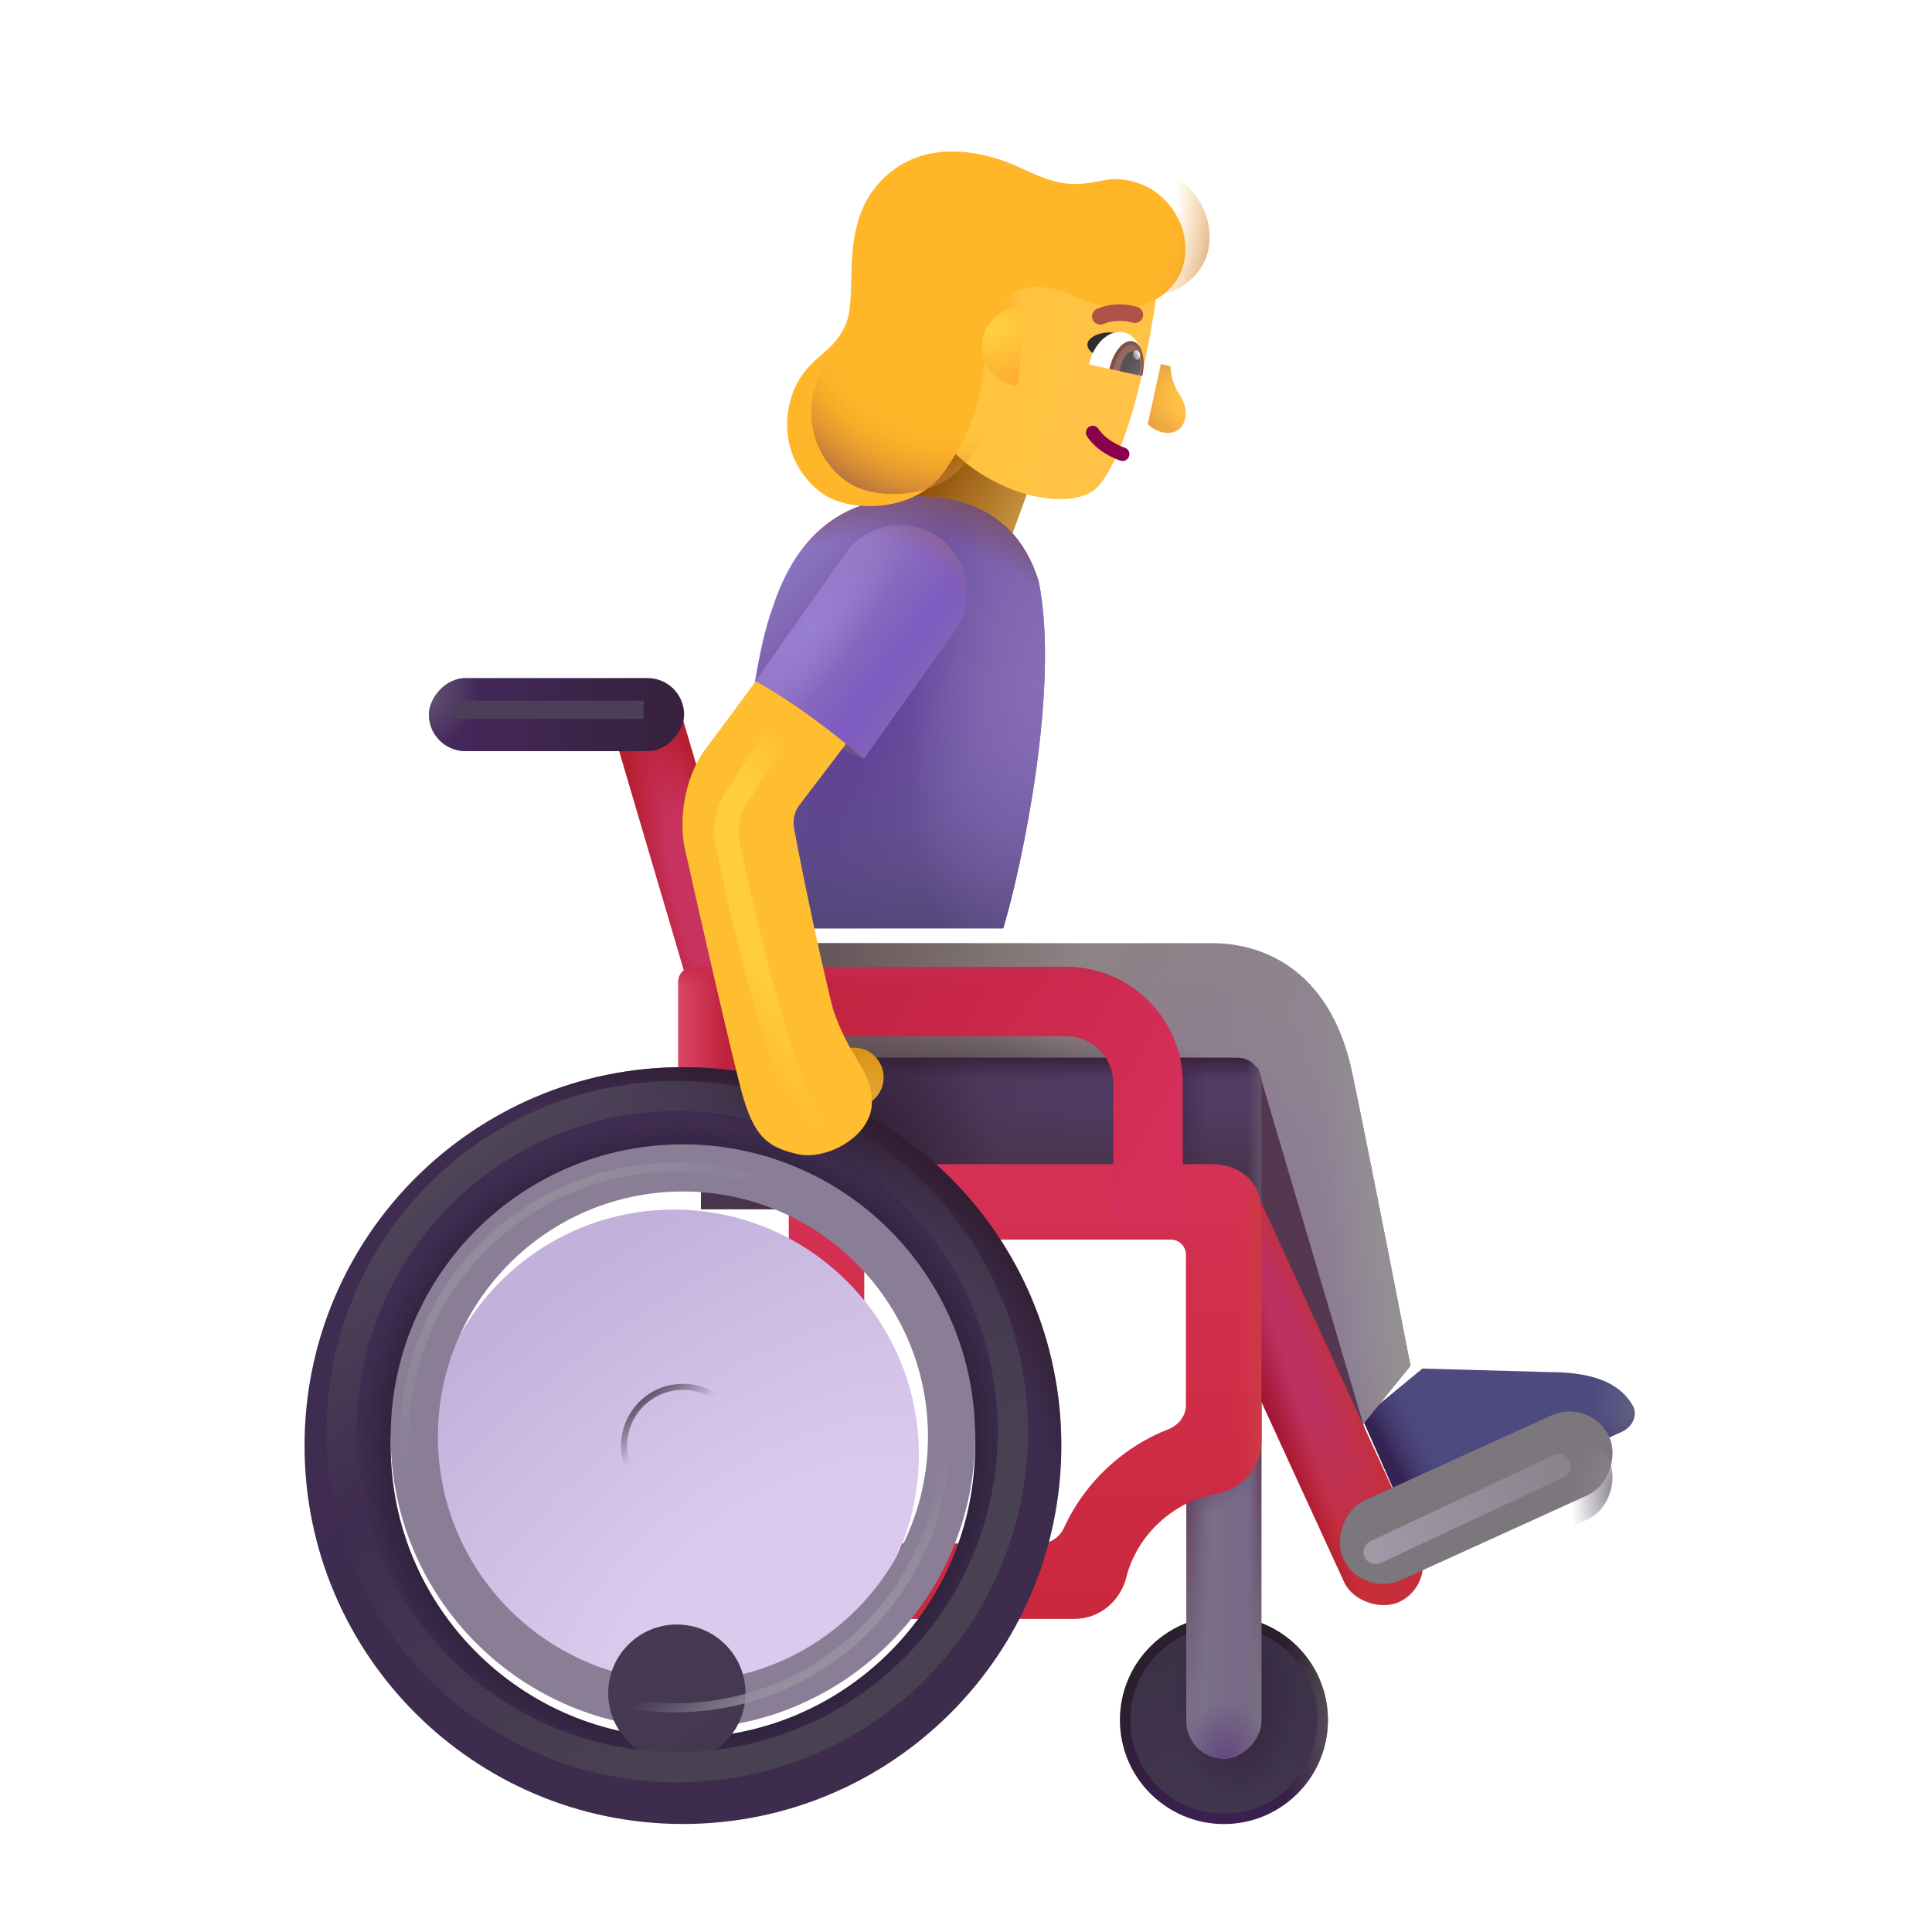 <svg viewBox="0 0 32 32" fill="none" xmlns="http://www.w3.org/2000/svg">
<g filter="url(#filter0_i_2_7131)">
<path d="M25.452 22.426L23.359 22.368L22.363 23.192L23.159 24.993L26.657 23.416C26.831 23.338 26.935 23.142 26.839 22.977C26.597 22.557 26.091 22.426 25.452 22.426Z" fill="#4D4A7F"/>
<path d="M25.452 22.426L23.359 22.368L22.363 23.192L23.159 24.993L26.657 23.416C26.831 23.338 26.935 23.142 26.839 22.977C26.597 22.557 26.091 22.426 25.452 22.426Z" fill="url(#paint0_linear_2_7131)"/>
<path d="M25.452 22.426L23.359 22.368L22.363 23.192L23.159 24.993L26.657 23.416C26.831 23.338 26.935 23.142 26.839 22.977C26.597 22.557 26.091 22.426 25.452 22.426Z" fill="url(#paint1_linear_2_7131)"/>
<path d="M25.452 22.426L23.359 22.368L22.363 23.192L23.159 24.993L26.657 23.416C26.831 23.338 26.935 23.142 26.839 22.977C26.597 22.557 26.091 22.426 25.452 22.426Z" fill="url(#paint2_radial_2_7131)"/>
</g>
<g filter="url(#filter1_i_2_7131)">
<path d="M20.089 15.372H13.034V18.528H19.878L22.284 23.7L23.362 22.372C23.206 21.575 22.769 19.317 22.401 17.536C22.026 15.715 20.808 15.372 20.089 15.372Z" fill="url(#paint3_linear_2_7131)"/>
<path d="M20.089 15.372H13.034V18.528H19.878L22.284 23.7L23.362 22.372C23.206 21.575 22.769 19.317 22.401 17.536C22.026 15.715 20.808 15.372 20.089 15.372Z" fill="url(#paint4_radial_2_7131)"/>
<path d="M20.089 15.372H13.034V18.528H19.878L22.284 23.7L23.362 22.372C23.206 21.575 22.769 19.317 22.401 17.536C22.026 15.715 20.808 15.372 20.089 15.372Z" fill="url(#paint5_radial_2_7131)"/>
<path d="M20.089 15.372H13.034V18.528H19.878L22.284 23.7L23.362 22.372C23.206 21.575 22.769 19.317 22.401 17.536C22.026 15.715 20.808 15.372 20.089 15.372Z" fill="url(#paint6_radial_2_7131)"/>
<path d="M20.089 15.372H13.034V18.528H19.878L22.284 23.7L23.362 22.372C23.206 21.575 22.769 19.317 22.401 17.536C22.026 15.715 20.808 15.372 20.089 15.372Z" fill="url(#paint7_linear_2_7131)"/>
</g>
<g filter="url(#filter2_f_2_7131)">
<path d="M22.753 24.176L20.831 17.676L19.799 19.426L22.753 24.176Z" fill="#553750"/>
</g>
<circle cx="1.723" cy="1.723" r="1.723" transform="matrix(-1 0 0 1 21.995 26.766)" fill="url(#paint8_linear_2_7131)"/>
<circle cx="1.723" cy="1.723" r="1.723" transform="matrix(-1 0 0 1 21.995 26.766)" fill="url(#paint9_radial_2_7131)"/>
<g filter="url(#filter3_f_2_7131)">
<circle cx="1.551" cy="1.551" r="1.551" transform="matrix(-1 0 0 1 21.823 26.938)" fill="url(#paint10_radial_2_7131)"/>
<circle cx="1.551" cy="1.551" r="1.551" transform="matrix(-1 0 0 1 21.823 26.938)" fill="url(#paint11_radial_2_7131)"/>
</g>
<rect width="1.242" height="6.695" rx="0.621" transform="matrix(-1 0 0 1 20.893 22.434)" fill="#776A86"/>
<rect width="1.242" height="6.695" rx="0.621" transform="matrix(-1 0 0 1 20.893 22.434)" fill="url(#paint12_linear_2_7131)"/>
<rect width="1.242" height="6.695" rx="0.621" transform="matrix(-1 0 0 1 20.893 22.434)" fill="url(#paint13_radial_2_7131)"/>
<rect width="1.242" height="6.695" rx="0.621" transform="matrix(-1 0 0 1 20.893 22.434)" fill="url(#paint14_radial_2_7131)"/>
<rect width="1.242" height="6.695" rx="0.621" transform="matrix(-1 0 0 1 20.893 22.434)" fill="url(#paint15_radial_2_7131)"/>
<rect width="1.242" height="6.695" rx="0.621" transform="matrix(-1 0 0 1 20.893 22.434)" fill="url(#paint16_radial_2_7131)"/>
<rect width="1.242" height="6.695" rx="0.621" transform="matrix(-1 0 0 1 20.893 22.434)" fill="url(#paint17_radial_2_7131)"/>
<rect width="7.832" height="1.372" rx="0.686" transform="matrix(-0.417 -0.909 -0.909 0.417 23.794 26.25)" fill="url(#paint18_radial_2_7131)"/>
<rect width="7.832" height="1.372" rx="0.686" transform="matrix(-0.417 -0.909 -0.909 0.417 23.794 26.25)" fill="url(#paint19_linear_2_7131)"/>
<path d="M20.893 17.92C20.893 17.699 20.714 17.52 20.493 17.52H11.612V20.028H20.893V17.92Z" fill="url(#paint20_linear_2_7131)"/>
<path d="M20.893 17.92C20.893 17.699 20.714 17.52 20.493 17.52H11.612V20.028H20.893V17.92Z" fill="url(#paint21_linear_2_7131)"/>
<path d="M20.893 17.92C20.893 17.699 20.714 17.52 20.493 17.52H11.612V20.028H20.893V17.92Z" fill="url(#paint22_linear_2_7131)"/>
<path d="M20.893 17.92C20.893 17.699 20.714 17.52 20.493 17.52H11.612V20.028H20.893V17.92Z" fill="url(#paint23_linear_2_7131)"/>
<path d="M20.893 17.92C20.893 17.699 20.714 17.52 20.493 17.52H11.612V20.028H20.893V17.92Z" fill="url(#paint24_radial_2_7131)"/>
<path d="M20.893 17.92C20.893 17.699 20.714 17.52 20.493 17.52H11.612V20.028H20.893V17.92Z" fill="url(#paint25_radial_2_7131)"/>
<g filter="url(#filter4_i_2_7131)">
<path fill-rule="evenodd" clip-rule="evenodd" d="M20.893 19.879C20.893 19.396 20.556 19.082 20.073 19.082H13.065V26.614H17.791C18.236 26.614 18.565 26.293 18.655 25.928C18.737 25.597 18.924 25.269 19.217 25.003C19.497 24.75 19.823 24.598 20.145 24.542C20.535 24.474 20.893 24.137 20.893 23.665V19.879ZM19.393 20.332C19.531 20.332 19.643 20.444 19.643 20.582V23.071C19.643 23.251 19.522 23.406 19.355 23.471C19.006 23.607 18.673 23.809 18.378 24.077C18.05 24.374 17.798 24.724 17.626 25.1C17.555 25.255 17.406 25.364 17.236 25.364H14.315V20.332H19.393Z" fill="url(#paint26_linear_2_7131)"/>
<path fill-rule="evenodd" clip-rule="evenodd" d="M20.893 19.879C20.893 19.396 20.556 19.082 20.073 19.082H13.065V26.614H17.791C18.236 26.614 18.565 26.293 18.655 25.928C18.737 25.597 18.924 25.269 19.217 25.003C19.497 24.75 19.823 24.598 20.145 24.542C20.535 24.474 20.893 24.137 20.893 23.665V19.879ZM19.393 20.332C19.531 20.332 19.643 20.444 19.643 20.582V23.071C19.643 23.251 19.522 23.406 19.355 23.471C19.006 23.607 18.673 23.809 18.378 24.077C18.05 24.374 17.798 24.724 17.626 25.1C17.555 25.255 17.406 25.364 17.236 25.364H14.315V20.332H19.393Z" fill="url(#paint27_linear_2_7131)"/>
</g>
<path d="M17.231 7.572L15.48 6.676L14.727 8.934L16.498 9.581L17.231 7.572Z" fill="url(#paint28_linear_2_7131)"/>
<rect width="1.162" height="5.449" transform="matrix(-0.959 0.283 0.283 0.959 11.264 11.756)" fill="url(#paint29_radial_2_7131)"/>
<g filter="url(#filter5_i_2_7131)">
<rect width="4.847" height="1.452" rx="0.726" transform="matrix(-0.91 0.414 0.414 0.91 26.356 23.543)" fill="#7C767D"/>
</g>
<rect width="4.847" height="1.452" rx="0.726" transform="matrix(-0.91 0.414 0.414 0.91 26.356 23.543)" fill="url(#paint30_radial_2_7131)"/>
<g filter="url(#filter6_i_2_7131)">
<path fill-rule="evenodd" clip-rule="evenodd" d="M17.514 17.165C17.942 17.165 18.29 17.512 18.29 17.94V20.329H19.29C19.373 20.329 19.44 20.262 19.44 20.179V17.94C19.44 16.877 18.578 16.015 17.514 16.015H11.334C11.196 16.015 11.084 16.127 11.084 16.265V19.014H12.234V17.165H17.514Z" fill="url(#paint31_linear_2_7131)"/>
<path fill-rule="evenodd" clip-rule="evenodd" d="M17.514 17.165C17.942 17.165 18.29 17.512 18.29 17.94V20.329H19.29C19.373 20.329 19.44 20.262 19.44 20.179V17.94C19.44 16.877 18.578 16.015 17.514 16.015H11.334C11.196 16.015 11.084 16.127 11.084 16.265V19.014H12.234V17.165H17.514Z" fill="url(#paint32_linear_2_7131)"/>
<path fill-rule="evenodd" clip-rule="evenodd" d="M17.514 17.165C17.942 17.165 18.29 17.512 18.29 17.94V20.329H19.29C19.373 20.329 19.44 20.262 19.44 20.179V17.94C19.44 16.877 18.578 16.015 17.514 16.015H11.334C11.196 16.015 11.084 16.127 11.084 16.265V19.014H12.234V17.165H17.514Z" fill="url(#paint33_linear_2_7131)"/>
</g>
<path fill-rule="evenodd" clip-rule="evenodd" d="M11.311 30.211C7.85 30.211 5.044 27.405 5.044 23.944C5.044 20.482 7.85 17.676 11.311 17.676C14.773 17.676 17.579 20.482 17.579 23.944C17.579 27.405 14.773 30.211 11.311 30.211ZM11.311 28.784C8.638 28.784 6.471 26.617 6.471 23.944C6.471 21.271 8.638 19.104 11.311 19.104C13.984 19.104 16.151 21.271 16.151 23.944C16.151 26.617 13.984 28.784 11.311 28.784Z" fill="url(#paint34_linear_2_7131)"/>
<path fill-rule="evenodd" clip-rule="evenodd" d="M11.311 30.211C7.85 30.211 5.044 27.405 5.044 23.944C5.044 20.482 7.85 17.676 11.311 17.676C14.773 17.676 17.579 20.482 17.579 23.944C17.579 27.405 14.773 30.211 11.311 30.211ZM11.311 28.784C8.638 28.784 6.471 26.617 6.471 23.944C6.471 21.271 8.638 19.104 11.311 19.104C13.984 19.104 16.151 21.271 16.151 23.944C16.151 26.617 13.984 28.784 11.311 28.784Z" fill="url(#paint35_radial_2_7131)"/>
<path fill-rule="evenodd" clip-rule="evenodd" d="M11.311 30.211C7.85 30.211 5.044 27.405 5.044 23.944C5.044 20.482 7.85 17.676 11.311 17.676C14.773 17.676 17.579 20.482 17.579 23.944C17.579 27.405 14.773 30.211 11.311 30.211ZM11.311 28.784C8.638 28.784 6.471 26.617 6.471 23.944C6.471 21.271 8.638 19.104 11.311 19.104C13.984 19.104 16.151 21.271 16.151 23.944C16.151 26.617 13.984 28.784 11.311 28.784Z" fill="url(#paint36_radial_2_7131)"/>
<rect width="4.227" height="1.211" rx="0.605" transform="matrix(-1 0 0 1 11.331 11.231)" fill="url(#paint37_linear_2_7131)"/>
<rect width="4.227" height="1.211" rx="0.605" transform="matrix(-1 0 0 1 11.331 11.231)" fill="url(#paint38_radial_2_7131)"/>
<g filter="url(#filter7_i_2_7131)">
<circle cx="4.059" cy="4.059" r="4.059" transform="matrix(-1 0 0 1 15.37 19.885)" fill="url(#paint39_radial_2_7131)"/>
</g>
<g filter="url(#filter8_i_2_7131)">
<path fill-rule="evenodd" clip-rule="evenodd" d="M11.311 28.784C8.638 28.784 6.471 26.617 6.471 23.944C6.471 21.271 8.638 19.104 11.311 19.104C13.984 19.104 16.151 21.271 16.151 23.944C16.151 26.617 13.984 28.784 11.311 28.784ZM11.311 28.002C9.07 28.002 7.253 26.185 7.253 23.944C7.253 21.702 9.07 19.885 11.311 19.885C13.553 19.885 15.37 21.702 15.37 23.944C15.37 26.185 13.553 28.002 11.311 28.002Z" fill="#8A7E97"/>
</g>
<path d="M16.617 15.376C16.929 14.338 17.554 11.382 17.206 9.637C16.769 8.192 15.464 8.176 14.831 8.247C14.058 8.333 13.23 8.723 12.792 10.083C12.339 11.333 12.211 14.163 12.159 15.528H13.034V15.376H16.617Z" fill="#755BA9"/>
<path d="M16.617 15.376C16.929 14.338 17.554 11.382 17.206 9.637C16.769 8.192 15.464 8.176 14.831 8.247C14.058 8.333 13.23 8.723 12.792 10.083C12.339 11.333 12.211 14.163 12.159 15.528H13.034V15.376H16.617Z" fill="url(#paint40_radial_2_7131)"/>
<path d="M16.617 15.376C16.929 14.338 17.554 11.382 17.206 9.637C16.769 8.192 15.464 8.176 14.831 8.247C14.058 8.333 13.23 8.723 12.792 10.083C12.339 11.333 12.211 14.163 12.159 15.528H13.034V15.376H16.617Z" fill="url(#paint41_linear_2_7131)"/>
<path d="M16.617 15.376C16.929 14.338 17.554 11.382 17.206 9.637C16.769 8.192 15.464 8.176 14.831 8.247C14.058 8.333 13.23 8.723 12.792 10.083C12.339 11.333 12.211 14.163 12.159 15.528H13.034V15.376H16.617Z" fill="url(#paint42_radial_2_7131)"/>
<path d="M16.617 15.376C16.929 14.338 17.554 11.382 17.206 9.637C16.769 8.192 15.464 8.176 14.831 8.247C14.058 8.333 13.23 8.723 12.792 10.083C12.339 11.333 12.211 14.163 12.159 15.528H13.034V15.376H16.617Z" fill="url(#paint43_radial_2_7131)"/>
<path d="M16.617 15.376C16.929 14.338 17.554 11.382 17.206 9.637C16.769 8.192 15.464 8.176 14.831 8.247C14.058 8.333 13.23 8.723 12.792 10.083C12.339 11.333 12.211 14.163 12.159 15.528H13.034V15.376H16.617Z" fill="url(#paint44_radial_2_7131)"/>
<g filter="url(#filter9_di_2_7131)">
<circle cx="1.137" cy="1.137" r="1.137" transform="matrix(-1 0 0 1 12.448 22.807)" fill="url(#paint45_linear_2_7131)"/>
</g>
<g filter="url(#filter10_f_2_7131)">
<circle cx="0.973" cy="0.973" r="0.973" transform="matrix(-1 0 0 1 12.284 22.971)" stroke="url(#paint46_linear_2_7131)" stroke-width="0.1"/>
</g>
<g filter="url(#filter11_f_2_7131)">
<circle cx="4.476" cy="4.476" r="4.476" transform="matrix(-1 0 0 1 15.653 19.334)" stroke="url(#paint47_linear_2_7131)" stroke-width="0.15"/>
</g>
<g filter="url(#filter12_f_2_7131)">
<circle cx="5.559" cy="5.559" r="5.559" transform="matrix(-1 0 0 1 16.776 18.153)" stroke="url(#paint48_linear_2_7131)" stroke-width="0.5"/>
</g>
<circle cx="0.494" cy="0.494" r="0.494" transform="matrix(-1 0 0 1 14.636 17.352)" fill="url(#paint49_radial_2_7131)"/>
<path d="M14.311 12.563C13.885 12.454 13.063 11.87 12.522 11.27C12.936 11.314 13.867 11.647 14.311 12.563Z" fill="#745182"/>
<g filter="url(#filter13_i_2_7131)">
<path d="M13.345 13.528L14.37 12.184L12.952 11.051C12.749 11.29 12.249 11.993 11.808 12.575C11.356 13.17 11.36 13.957 11.456 14.309C11.688 15.361 12.209 17.625 12.378 18.262C12.589 19.059 12.839 19.207 13.316 19.317C13.792 19.426 14.601 19.004 14.538 18.387C14.511 17.907 14.152 17.692 13.894 16.903C13.676 16.031 13.382 14.629 13.251 13.912C13.227 13.777 13.261 13.637 13.345 13.528Z" fill="#FFBE30"/>
</g>
<path d="M15.811 10.454C16.168 9.953 16.049 9.257 15.547 8.902C15.045 8.548 14.351 8.668 13.998 9.171L12.515 11.278C13.386 11.758 14.308 12.567 14.308 12.567L15.811 10.454Z" fill="#7F5DC0"/>
<path d="M15.811 10.454C16.168 9.953 16.049 9.257 15.547 8.902C15.045 8.548 14.351 8.668 13.998 9.171L12.515 11.278C13.386 11.758 14.308 12.567 14.308 12.567L15.811 10.454Z" fill="url(#paint50_linear_2_7131)"/>
<path d="M15.811 10.454C16.168 9.953 16.049 9.257 15.547 8.902C15.045 8.548 14.351 8.668 13.998 9.171L12.515 11.278C13.386 11.758 14.308 12.567 14.308 12.567L15.811 10.454Z" fill="url(#paint51_linear_2_7131)"/>
<path d="M15.811 10.454C16.168 9.953 16.049 9.257 15.547 8.902C15.045 8.548 14.351 8.668 13.998 9.171L12.515 11.278C13.386 11.758 14.308 12.567 14.308 12.567L15.811 10.454Z" fill="url(#paint52_radial_2_7131)"/>
<path d="M15.811 10.454C16.168 9.953 16.049 9.257 15.547 8.902C15.045 8.548 14.351 8.668 13.998 9.171L12.515 11.278C13.386 11.758 14.308 12.567 14.308 12.567L15.811 10.454Z" fill="url(#paint53_radial_2_7131)"/>
<g filter="url(#filter14_f_2_7131)">
<path d="M10.659 11.756H7.534" stroke="#4C3E59" stroke-width="0.3"/>
</g>
<g filter="url(#filter15_f_2_7131)">
<path d="M25.815 24.286L22.784 25.707" stroke="url(#paint54_linear_2_7131)" stroke-width="0.4" stroke-linecap="round"/>
</g>
<g filter="url(#filter16_f_2_7131)">
<path d="M13.034 11.942L12.194 13.214C12.051 13.431 11.997 13.693 12.048 13.947C12.27 15.046 12.765 17.217 13.409 18.723" stroke="url(#paint55_radial_2_7131)" stroke-width="0.4" stroke-linecap="round"/>
</g>
<path d="M19.526 6.519C19.416 6.359 19.387 6.149 19.386 6.064L19.227 6.03L19.01 7.026C19.174 7.189 19.45 7.229 19.57 7.065C19.674 6.924 19.664 6.719 19.526 6.519Z" fill="url(#paint56_radial_2_7131)"/>
<g filter="url(#filter17_ii_2_7131)">
<path d="M19.514 5.622C19.634 4.905 19.479 4.513 19.393 4.389L16.087 3.669L15.421 6.459C15.779 8.506 18.104 9.096 18.602 8.493C19.1 7.889 19.375 6.452 19.514 5.622Z" fill="url(#paint57_linear_2_7131)"/>
<path d="M19.514 5.622C19.634 4.905 19.479 4.513 19.393 4.389L16.087 3.669L15.421 6.459C15.779 8.506 18.104 9.096 18.602 8.493C19.1 7.889 19.375 6.452 19.514 5.622Z" fill="url(#paint58_radial_2_7131)"/>
</g>
<g filter="url(#filter18_ii_2_7131)">
<path d="M19.88 4.452C20.111 4.122 20.028 3.702 19.971 3.552C19.726 2.904 19.11 2.7 18.684 2.786C18.184 2.887 17.965 2.893 17.331 2.593C16.619 2.255 15.61 2.092 14.946 2.846C14.282 3.6 14.631 4.693 14.399 5.194C14.167 5.694 13.804 5.682 13.547 6.264C13.212 7.139 13.705 7.82 14.141 8.045C14.578 8.271 15.584 8.286 16.064 7.578C16.849 6.421 16.607 5.724 16.856 5.111C17.105 4.499 17.552 4.424 18.214 4.713C18.993 5.053 19.572 4.892 19.88 4.452Z" fill="#FFB629"/>
</g>
<path d="M19.88 4.452C20.111 4.122 20.028 3.702 19.971 3.552C19.726 2.904 19.11 2.7 18.684 2.786C18.184 2.887 17.965 2.893 17.331 2.593C16.619 2.255 15.61 2.092 14.946 2.846C14.282 3.6 14.631 4.693 14.399 5.194C14.167 5.694 13.804 5.682 13.547 6.264C13.212 7.139 13.705 7.82 14.141 8.045C14.578 8.271 15.584 8.286 16.064 7.578C16.849 6.421 16.607 5.724 16.856 5.111C17.105 4.499 17.552 4.424 18.214 4.713C18.993 5.053 19.572 4.892 19.88 4.452Z" fill="url(#paint59_radial_2_7131)"/>
<path d="M16.784 6.382C16.828 6.392 16.869 6.357 16.872 6.312L16.959 5.182C16.963 5.126 16.921 5.077 16.866 5.082C16.586 5.107 16.343 5.31 16.281 5.598C16.203 5.954 16.429 6.305 16.784 6.382Z" fill="url(#paint60_radial_2_7131)"/>
<path fill-rule="evenodd" clip-rule="evenodd" d="M18.037 7.07C17.985 7.104 17.97 7.175 18.004 7.227C18.17 7.48 18.464 7.599 18.558 7.63C18.618 7.65 18.682 7.617 18.701 7.558C18.721 7.498 18.689 7.434 18.629 7.415C18.548 7.388 18.316 7.289 18.194 7.103C18.16 7.05 18.089 7.036 18.037 7.07Z" fill="#87014D"/>
<g filter="url(#filter19_i_2_7131)">
<path fill-rule="evenodd" clip-rule="evenodd" d="M18.657 5.214C18.75 5.216 18.824 5.232 18.852 5.242C18.923 5.267 19.001 5.23 19.026 5.159C19.051 5.088 19.014 5.011 18.943 4.986C18.882 4.964 18.779 4.944 18.662 4.942C18.544 4.94 18.402 4.956 18.267 5.017C18.199 5.047 18.168 5.128 18.199 5.196C18.23 5.265 18.31 5.296 18.379 5.265C18.466 5.226 18.566 5.213 18.657 5.214Z" fill="#AF5247"/>
</g>
<path d="M18.102 5.577C18.244 5.486 18.443 5.502 18.524 5.521L18.166 5.876C18.037 5.84 17.926 5.691 18.102 5.577Z" fill="#2F2C2D"/>
<path d="M18.912 6.228L18.037 6.037C18.112 5.69 18.37 5.452 18.611 5.504C18.853 5.557 18.988 5.881 18.912 6.228Z" fill="white"/>
<path d="M18.376 6.111L18.377 6.107C18.439 5.824 18.61 5.62 18.76 5.653C18.91 5.685 18.982 5.942 18.92 6.226L18.919 6.229L18.376 6.111Z" fill="url(#paint61_radial_2_7131)"/>
<path d="M18.55 6.148C18.552 6.127 18.555 6.105 18.56 6.083C18.596 5.919 18.694 5.801 18.78 5.82C18.866 5.839 18.907 5.987 18.871 6.151C18.866 6.173 18.86 6.194 18.853 6.214L18.55 6.148Z" fill="url(#paint62_radial_2_7131)"/>
<ellipse cx="0.058" cy="0.079" rx="0.058" ry="0.079" transform="matrix(-0.977 0.213 0.213 0.977 18.866 5.792)" fill="url(#paint63_linear_2_7131)"/>
<defs>
<filter id="filter0_i_2_7131" x="22.363" y="22.368" width="4.713" height="2.925" filterUnits="userSpaceOnUse" color-interpolation-filters="sRGB">
<feFlood flood-opacity="0" result="BackgroundImageFix"/>
<feBlend mode="normal" in="SourceGraphic" in2="BackgroundImageFix" result="shape"/>
<feColorMatrix in="SourceAlpha" type="matrix" values="0 0 0 0 0 0 0 0 0 0 0 0 0 0 0 0 0 0 127 0" result="hardAlpha"/>
<feOffset dx="0.2" dy="0.3"/>
<feGaussianBlur stdDeviation="0.25"/>
<feComposite in2="hardAlpha" operator="arithmetic" k2="-1" k3="1"/>
<feColorMatrix type="matrix" values="0 0 0 0 0.278 0 0 0 0 0.278 0 0 0 0 0.431 0 0 0 1 0"/>
<feBlend mode="normal" in2="shape" result="effect1_innerShadow_2_7131"/>
</filter>
<filter id="filter1_i_2_7131" x="13.034" y="15.372" width="10.328" height="8.578" filterUnits="userSpaceOnUse" color-interpolation-filters="sRGB">
<feFlood flood-opacity="0" result="BackgroundImageFix"/>
<feBlend mode="normal" in="SourceGraphic" in2="BackgroundImageFix" result="shape"/>
<feColorMatrix in="SourceAlpha" type="matrix" values="0 0 0 0 0 0 0 0 0 0 0 0 0 0 0 0 0 0 127 0" result="hardAlpha"/>
<feOffset dy="0.25"/>
<feGaussianBlur stdDeviation="0.25"/>
<feComposite in2="hardAlpha" operator="arithmetic" k2="-1" k3="1"/>
<feColorMatrix type="matrix" values="0 0 0 0 0.514 0 0 0 0 0.502 0 0 0 0 0.506 0 0 0 1 0"/>
<feBlend mode="normal" in2="shape" result="effect1_innerShadow_2_7131"/>
</filter>
<filter id="filter2_f_2_7131" x="19.299" y="17.176" width="3.953" height="7.5" filterUnits="userSpaceOnUse" color-interpolation-filters="sRGB">
<feFlood flood-opacity="0" result="BackgroundImageFix"/>
<feBlend mode="normal" in="SourceGraphic" in2="BackgroundImageFix" result="shape"/>
<feGaussianBlur stdDeviation="0.25" result="effect1_foregroundBlur_2_7131"/>
</filter>
<filter id="filter3_f_2_7131" x="18.471" y="26.688" width="3.602" height="3.602" filterUnits="userSpaceOnUse" color-interpolation-filters="sRGB">
<feFlood flood-opacity="0" result="BackgroundImageFix"/>
<feBlend mode="normal" in="SourceGraphic" in2="BackgroundImageFix" result="shape"/>
<feGaussianBlur stdDeviation="0.125" result="effect1_foregroundBlur_2_7131"/>
</filter>
<filter id="filter4_i_2_7131" x="13.065" y="19.082" width="7.828" height="7.731" filterUnits="userSpaceOnUse" color-interpolation-filters="sRGB">
<feFlood flood-opacity="0" result="BackgroundImageFix"/>
<feBlend mode="normal" in="SourceGraphic" in2="BackgroundImageFix" result="shape"/>
<feColorMatrix in="SourceAlpha" type="matrix" values="0 0 0 0 0 0 0 0 0 0 0 0 0 0 0 0 0 0 127 0" result="hardAlpha"/>
<feOffset dy="0.2"/>
<feGaussianBlur stdDeviation="0.15"/>
<feComposite in2="hardAlpha" operator="arithmetic" k2="-1" k3="1"/>
<feColorMatrix type="matrix" values="0 0 0 0 0.71 0 0 0 0 0.075 0 0 0 0 0.204 0 0 0 1 0"/>
<feBlend mode="normal" in2="shape" result="effect1_innerShadow_2_7131"/>
</filter>
<filter id="filter5_i_2_7131" x="22.178" y="23.378" width="4.543" height="3.256" filterUnits="userSpaceOnUse" color-interpolation-filters="sRGB">
<feFlood flood-opacity="0" result="BackgroundImageFix"/>
<feBlend mode="normal" in="SourceGraphic" in2="BackgroundImageFix" result="shape"/>
<feColorMatrix in="SourceAlpha" type="matrix" values="0 0 0 0 0 0 0 0 0 0 0 0 0 0 0 0 0 0 127 0" result="hardAlpha"/>
<feOffset dy="-0.4"/>
<feGaussianBlur stdDeviation="0.375"/>
<feComposite in2="hardAlpha" operator="arithmetic" k2="-1" k3="1"/>
<feColorMatrix type="matrix" values="0 0 0 0 0.51 0 0 0 0 0.361 0 0 0 0 0.631 0 0 0 1 0"/>
<feBlend mode="normal" in2="shape" result="effect1_innerShadow_2_7131"/>
</filter>
<filter id="filter6_i_2_7131" x="11.084" y="16.015" width="8.506" height="4.313" filterUnits="userSpaceOnUse" color-interpolation-filters="sRGB">
<feFlood flood-opacity="0" result="BackgroundImageFix"/>
<feBlend mode="normal" in="SourceGraphic" in2="BackgroundImageFix" result="shape"/>
<feColorMatrix in="SourceAlpha" type="matrix" values="0 0 0 0 0 0 0 0 0 0 0 0 0 0 0 0 0 0 127 0" result="hardAlpha"/>
<feOffset dx="0.15"/>
<feGaussianBlur stdDeviation="0.075"/>
<feComposite in2="hardAlpha" operator="arithmetic" k2="-1" k3="1"/>
<feColorMatrix type="matrix" values="0 0 0 0 0.804 0 0 0 0 0.271 0 0 0 0 0.361 0 0 0 1 0"/>
<feBlend mode="normal" in2="shape" result="effect1_innerShadow_2_7131"/>
</filter>
<filter id="filter7_i_2_7131" x="7.103" y="19.885" width="8.267" height="8.267" filterUnits="userSpaceOnUse" color-interpolation-filters="sRGB">
<feFlood flood-opacity="0" result="BackgroundImageFix"/>
<feBlend mode="normal" in="SourceGraphic" in2="BackgroundImageFix" result="shape"/>
<feColorMatrix in="SourceAlpha" type="matrix" values="0 0 0 0 0 0 0 0 0 0 0 0 0 0 0 0 0 0 127 0" result="hardAlpha"/>
<feOffset dx="-0.15" dy="0.15"/>
<feGaussianBlur stdDeviation="0.3"/>
<feComposite in2="hardAlpha" operator="arithmetic" k2="-1" k3="1"/>
<feColorMatrix type="matrix" values="0 0 0 0 0.698 0 0 0 0 0.612 0 0 0 0 0.808 0 0 0 1 0"/>
<feBlend mode="normal" in2="shape" result="effect1_innerShadow_2_7131"/>
</filter>
<filter id="filter8_i_2_7131" x="6.471" y="18.954" width="9.68" height="9.83" filterUnits="userSpaceOnUse" color-interpolation-filters="sRGB">
<feFlood flood-opacity="0" result="BackgroundImageFix"/>
<feBlend mode="normal" in="SourceGraphic" in2="BackgroundImageFix" result="shape"/>
<feColorMatrix in="SourceAlpha" type="matrix" values="0 0 0 0 0 0 0 0 0 0 0 0 0 0 0 0 0 0 127 0" result="hardAlpha"/>
<feOffset dy="-0.15"/>
<feGaussianBlur stdDeviation="0.15"/>
<feComposite in2="hardAlpha" operator="arithmetic" k2="-1" k3="1"/>
<feColorMatrix type="matrix" values="0 0 0 0 0.478 0 0 0 0 0.4 0 0 0 0 0.561 0 0 0 1 0"/>
<feBlend mode="normal" in2="shape" result="effect1_innerShadow_2_7131"/>
</filter>
<filter id="filter9_di_2_7131" x="9.574" y="22.407" width="3.273" height="3.273" filterUnits="userSpaceOnUse" color-interpolation-filters="sRGB">
<feFlood flood-opacity="0" result="BackgroundImageFix"/>
<feColorMatrix in="SourceAlpha" type="matrix" values="0 0 0 0 0 0 0 0 0 0 0 0 0 0 0 0 0 0 127 0" result="hardAlpha"/>
<feOffset dx="-0.1" dy="0.1"/>
<feGaussianBlur stdDeviation="0.25"/>
<feComposite in2="hardAlpha" operator="out"/>
<feColorMatrix type="matrix" values="0 0 0 0 0.765 0 0 0 0 0.678 0 0 0 0 0.859 0 0 0 1 0"/>
<feBlend mode="normal" in2="BackgroundImageFix" result="effect1_dropShadow_2_7131"/>
<feBlend mode="normal" in="SourceGraphic" in2="effect1_dropShadow_2_7131" result="shape"/>
<feColorMatrix in="SourceAlpha" type="matrix" values="0 0 0 0 0 0 0 0 0 0 0 0 0 0 0 0 0 0 127 0" result="hardAlpha"/>
<feOffset dy="4"/>
<feGaussianBlur stdDeviation="0.1"/>
<feComposite in2="hardAlpha" operator="arithmetic" k2="-1" k3="1"/>
<feColorMatrix type="matrix" values="0 0 0 0 0.247 0 0 0 0 0.208 0 0 0 0 0.286 0 0 0 1 0"/>
<feBlend mode="normal" in2="shape" result="effect2_innerShadow_2_7131"/>
</filter>
<filter id="filter10_f_2_7131" x="10.188" y="22.821" width="2.245" height="2.245" filterUnits="userSpaceOnUse" color-interpolation-filters="sRGB">
<feFlood flood-opacity="0" result="BackgroundImageFix"/>
<feBlend mode="normal" in="SourceGraphic" in2="BackgroundImageFix" result="shape"/>
<feGaussianBlur stdDeviation="0.05" result="effect1_foregroundBlur_2_7131"/>
</filter>
<filter id="filter11_f_2_7131" x="6.476" y="19.109" width="9.401" height="9.401" filterUnits="userSpaceOnUse" color-interpolation-filters="sRGB">
<feFlood flood-opacity="0" result="BackgroundImageFix"/>
<feBlend mode="normal" in="SourceGraphic" in2="BackgroundImageFix" result="shape"/>
<feGaussianBlur stdDeviation="0.075" result="effect1_foregroundBlur_2_7131"/>
</filter>
<filter id="filter12_f_2_7131" x="5.109" y="17.603" width="12.217" height="12.217" filterUnits="userSpaceOnUse" color-interpolation-filters="sRGB">
<feFlood flood-opacity="0" result="BackgroundImageFix"/>
<feBlend mode="normal" in="SourceGraphic" in2="BackgroundImageFix" result="shape"/>
<feGaussianBlur stdDeviation="0.15" result="effect1_foregroundBlur_2_7131"/>
</filter>
<filter id="filter13_i_2_7131" x="11.304" y="10.851" width="3.238" height="8.483" filterUnits="userSpaceOnUse" color-interpolation-filters="sRGB">
<feFlood flood-opacity="0" result="BackgroundImageFix"/>
<feBlend mode="normal" in="SourceGraphic" in2="BackgroundImageFix" result="shape"/>
<feColorMatrix in="SourceAlpha" type="matrix" values="0 0 0 0 0 0 0 0 0 0 0 0 0 0 0 0 0 0 127 0" result="hardAlpha"/>
<feOffset dx="-0.1" dy="-0.2"/>
<feGaussianBlur stdDeviation="0.25"/>
<feComposite in2="hardAlpha" operator="arithmetic" k2="-1" k3="1"/>
<feColorMatrix type="matrix" values="0 0 0 0 0.816 0 0 0 0 0.545 0 0 0 0 0.188 0 0 0 1 0"/>
<feBlend mode="normal" in2="shape" result="effect1_innerShadow_2_7131"/>
</filter>
<filter id="filter14_f_2_7131" x="7.084" y="11.156" width="4.025" height="1.2" filterUnits="userSpaceOnUse" color-interpolation-filters="sRGB">
<feFlood flood-opacity="0" result="BackgroundImageFix"/>
<feBlend mode="normal" in="SourceGraphic" in2="BackgroundImageFix" result="shape"/>
<feGaussianBlur stdDeviation="0.225" result="effect1_foregroundBlur_2_7131"/>
</filter>
<filter id="filter15_f_2_7131" x="22.184" y="23.686" width="4.231" height="2.622" filterUnits="userSpaceOnUse" color-interpolation-filters="sRGB">
<feFlood flood-opacity="0" result="BackgroundImageFix"/>
<feBlend mode="normal" in="SourceGraphic" in2="BackgroundImageFix" result="shape"/>
<feGaussianBlur stdDeviation="0.2" result="effect1_foregroundBlur_2_7131"/>
</filter>
<filter id="filter16_f_2_7131" x="11.329" y="11.242" width="2.78" height="8.181" filterUnits="userSpaceOnUse" color-interpolation-filters="sRGB">
<feFlood flood-opacity="0" result="BackgroundImageFix"/>
<feBlend mode="normal" in="SourceGraphic" in2="BackgroundImageFix" result="shape"/>
<feGaussianBlur stdDeviation="0.25" result="effect1_foregroundBlur_2_7131"/>
</filter>
<filter id="filter17_ii_2_7131" x="15.171" y="3.269" width="4.387" height="5.448" filterUnits="userSpaceOnUse" color-interpolation-filters="sRGB">
<feFlood flood-opacity="0" result="BackgroundImageFix"/>
<feBlend mode="normal" in="SourceGraphic" in2="BackgroundImageFix" result="shape"/>
<feColorMatrix in="SourceAlpha" type="matrix" values="0 0 0 0 0 0 0 0 0 0 0 0 0 0 0 0 0 0 127 0" result="hardAlpha"/>
<feOffset dx="-0.25" dy="-0.4"/>
<feGaussianBlur stdDeviation="0.5"/>
<feComposite in2="hardAlpha" operator="arithmetic" k2="-1" k3="1"/>
<feColorMatrix type="matrix" values="0 0 0 0 0.851 0 0 0 0 0.549 0 0 0 0 0.227 0 0 0 1 0"/>
<feBlend mode="normal" in2="shape" result="effect1_innerShadow_2_7131"/>
<feColorMatrix in="SourceAlpha" type="matrix" values="0 0 0 0 0 0 0 0 0 0 0 0 0 0 0 0 0 0 127 0" result="hardAlpha"/>
<feOffset dx="-0.15" dy="-0.05"/>
<feGaussianBlur stdDeviation="0.125"/>
<feComposite in2="hardAlpha" operator="arithmetic" k2="-1" k3="1"/>
<feColorMatrix type="matrix" values="0 0 0 0 0.737 0 0 0 0 0.4 0 0 0 0 0.047 0 0 0 1 0"/>
<feBlend mode="normal" in2="effect1_innerShadow_2_7131" result="effect2_innerShadow_2_7131"/>
</filter>
<filter id="filter18_ii_2_7131" x="13.037" y="2.109" width="6.997" height="6.474" filterUnits="userSpaceOnUse" color-interpolation-filters="sRGB">
<feFlood flood-opacity="0" result="BackgroundImageFix"/>
<feBlend mode="normal" in="SourceGraphic" in2="BackgroundImageFix" result="shape"/>
<feColorMatrix in="SourceAlpha" type="matrix" values="0 0 0 0 0 0 0 0 0 0 0 0 0 0 0 0 0 0 127 0" result="hardAlpha"/>
<feOffset dx="-0.4" dy="0.4"/>
<feGaussianBlur stdDeviation="0.3"/>
<feComposite in2="hardAlpha" operator="arithmetic" k2="-1" k3="1"/>
<feColorMatrix type="matrix" values="0 0 0 0 1 0 0 0 0 0.843 0 0 0 0 0.208 0 0 0 1 0"/>
<feBlend mode="normal" in2="shape" result="effect1_innerShadow_2_7131"/>
<feColorMatrix in="SourceAlpha" type="matrix" values="0 0 0 0 0 0 0 0 0 0 0 0 0 0 0 0 0 0 127 0" result="hardAlpha"/>
<feOffset dy="-0.2"/>
<feGaussianBlur stdDeviation="0.25"/>
<feComposite in2="hardAlpha" operator="arithmetic" k2="-1" k3="1"/>
<feColorMatrix type="matrix" values="0 0 0 0 1 0 0 0 0 0.608 0 0 0 0 0.118 0 0 0 1 0"/>
<feBlend mode="normal" in2="effect1_innerShadow_2_7131" result="effect2_innerShadow_2_7131"/>
</filter>
<filter id="filter19_i_2_7131" x="18.087" y="4.942" width="0.947" height="0.435" filterUnits="userSpaceOnUse" color-interpolation-filters="sRGB">
<feFlood flood-opacity="0" result="BackgroundImageFix"/>
<feBlend mode="normal" in="SourceGraphic" in2="BackgroundImageFix" result="shape"/>
<feColorMatrix in="SourceAlpha" type="matrix" values="0 0 0 0 0 0 0 0 0 0 0 0 0 0 0 0 0 0 127 0" result="hardAlpha"/>
<feOffset dx="-0.1" dy="0.1"/>
<feGaussianBlur stdDeviation="0.1"/>
<feComposite in2="hardAlpha" operator="arithmetic" k2="-1" k3="1"/>
<feColorMatrix type="matrix" values="0 0 0 0 0.682 0 0 0 0 0.22 0 0 0 0 0.133 0 0 0 1 0"/>
<feBlend mode="normal" in2="shape" result="effect1_innerShadow_2_7131"/>
</filter>
<linearGradient id="paint0_linear_2_7131" x1="22.886" y1="24.444" x2="23.803" y2="23.962" gradientUnits="userSpaceOnUse">
<stop offset="0.209" stop-color="#342252"/>
<stop offset="1" stop-color="#4E4B80" stop-opacity="0"/>
</linearGradient>
<linearGradient id="paint1_linear_2_7131" x1="24.125" y1="24.782" x2="23.835" y2="24.026" gradientUnits="userSpaceOnUse">
<stop offset="0.122" stop-color="#332156"/>
<stop offset="1" stop-color="#4E4B80" stop-opacity="0"/>
</linearGradient>
<radialGradient id="paint2_radial_2_7131" cx="0" cy="0" r="1" gradientUnits="userSpaceOnUse" gradientTransform="translate(26.876 23.012) rotate(-176.265) scale(0.741 1.274)">
<stop stop-color="#615F82"/>
<stop offset="1" stop-color="#615F82" stop-opacity="0"/>
</radialGradient>
<linearGradient id="paint3_linear_2_7131" x1="22.096" y1="20.692" x2="15.94" y2="17.317" gradientUnits="userSpaceOnUse">
<stop stop-color="#918697"/>
<stop offset="1" stop-color="#8C8181"/>
</linearGradient>
<radialGradient id="paint4_radial_2_7131" cx="0" cy="0" r="1" gradientUnits="userSpaceOnUse" gradientTransform="translate(21.034 20.629) rotate(70.681) scale(5.762 2.259)">
<stop stop-color="#8A7794"/>
<stop offset="1" stop-color="#8A7794" stop-opacity="0"/>
</radialGradient>
<radialGradient id="paint5_radial_2_7131" cx="0" cy="0" r="1" gradientUnits="userSpaceOnUse" gradientTransform="translate(21.002 17.129) rotate(180) scale(7.5 12.156)">
<stop offset="0.45" stop-color="#655558" stop-opacity="0"/>
<stop offset="1" stop-color="#655558"/>
</radialGradient>
<radialGradient id="paint6_radial_2_7131" cx="0" cy="0" r="1" gradientUnits="userSpaceOnUse" gradientTransform="translate(15.94 18.098) rotate(-90) scale(1.469 5.125)">
<stop offset="0.213" stop-color="#4B3D47"/>
<stop offset="1" stop-color="#4B3D47" stop-opacity="0"/>
</radialGradient>
<linearGradient id="paint7_linear_2_7131" x1="22.94" y1="19.942" x2="22.034" y2="20.004" gradientUnits="userSpaceOnUse">
<stop stop-color="#948F93"/>
<stop offset="1" stop-color="#948F93" stop-opacity="0"/>
</linearGradient>
<linearGradient id="paint8_linear_2_7131" x1="1.914" y1="3.566" x2="1.914" y2="0" gradientUnits="userSpaceOnUse">
<stop stop-color="#3C2053"/>
<stop offset="0.596" stop-color="#2B1E2D"/>
</linearGradient>
<radialGradient id="paint9_radial_2_7131" cx="0" cy="0" r="1" gradientUnits="userSpaceOnUse" gradientTransform="translate(-0.695 1.723) scale(1.484 3.641)">
<stop stop-color="#79747B"/>
<stop offset="1" stop-color="#79747B" stop-opacity="0"/>
</radialGradient>
<radialGradient id="paint10_radial_2_7131" cx="0" cy="0" r="1" gradientUnits="userSpaceOnUse" gradientTransform="translate(1.551 2.803) rotate(-90) scale(2.803 4.8)">
<stop stop-color="#423650"/>
<stop offset="1" stop-color="#3B3145"/>
</radialGradient>
<radialGradient id="paint11_radial_2_7131" cx="0" cy="0" r="1" gradientUnits="userSpaceOnUse" gradientTransform="translate(1.352 1.254) rotate(-90) scale(1.719 1.031)">
<stop stop-color="#31223F"/>
<stop offset="1" stop-color="#31223F" stop-opacity="0"/>
</radialGradient>
<linearGradient id="paint12_linear_2_7131" x1="1.242" y1="4.432" x2="0.505" y2="4.432" gradientUnits="userSpaceOnUse">
<stop stop-color="#7F758D"/>
<stop offset="1" stop-color="#7F758D" stop-opacity="0"/>
</linearGradient>
<radialGradient id="paint13_radial_2_7131" cx="0" cy="0" r="1" gradientUnits="userSpaceOnUse" gradientTransform="translate(1.242 1.844) rotate(90) scale(5.113 0.466)">
<stop stop-color="#5F3B5C"/>
<stop offset="1" stop-color="#6E5C72" stop-opacity="0"/>
</radialGradient>
<radialGradient id="paint14_radial_2_7131" cx="0" cy="0" r="1" gradientUnits="userSpaceOnUse" gradientTransform="translate(0 1.03) rotate(90) scale(5.926 0.246)">
<stop stop-color="#5F3B5C"/>
<stop offset="1" stop-color="#6E5C72" stop-opacity="0"/>
</radialGradient>
<radialGradient id="paint15_radial_2_7131" cx="0" cy="0" r="1" gradientUnits="userSpaceOnUse" gradientTransform="translate(0 6.205) rotate(-90) scale(2.692 0.276)">
<stop stop-color="#7A727F"/>
<stop offset="1" stop-color="#7A727F" stop-opacity="0"/>
</radialGradient>
<radialGradient id="paint16_radial_2_7131" cx="0" cy="0" r="1" gradientUnits="userSpaceOnUse" gradientTransform="translate(0.621 6.695) rotate(-90) scale(0.949 0.805)">
<stop stop-color="#64487F"/>
<stop offset="1" stop-color="#64487F" stop-opacity="0"/>
</radialGradient>
<radialGradient id="paint17_radial_2_7131" cx="0" cy="0" r="1" gradientUnits="userSpaceOnUse" gradientTransform="translate(0.828 1.727) rotate(38.089) scale(1.469 0.766)">
<stop offset="0.167" stop-color="#654970"/>
<stop offset="1" stop-color="#654970" stop-opacity="0"/>
</radialGradient>
<radialGradient id="paint18_radial_2_7131" cx="0" cy="0" r="1" gradientUnits="userSpaceOnUse" gradientTransform="translate(5.701 0.781) rotate(-178.42) scale(5.017 1.021)">
<stop offset="0.435" stop-color="#BB3161"/>
<stop offset="1" stop-color="#C62F3A"/>
</radialGradient>
<linearGradient id="paint19_linear_2_7131" x1="3.696" y1="1.581" x2="3.608" y2="0.828" gradientUnits="userSpaceOnUse">
<stop stop-color="#980A27"/>
<stop offset="1" stop-color="#980A27" stop-opacity="0"/>
</linearGradient>
<linearGradient id="paint20_linear_2_7131" x1="19.649" y1="18.59" x2="14.741" y2="18.59" gradientUnits="userSpaceOnUse">
<stop stop-color="#523C64"/>
<stop offset="1" stop-color="#4D3659"/>
</linearGradient>
<linearGradient id="paint21_linear_2_7131" x1="16.253" y1="17.52" x2="16.253" y2="17.864" gradientUnits="userSpaceOnUse">
<stop stop-color="#3B223C"/>
<stop offset="1" stop-color="#3B223C" stop-opacity="0"/>
</linearGradient>
<linearGradient id="paint22_linear_2_7131" x1="17.174" y1="19.364" x2="17.174" y2="18.317" gradientUnits="userSpaceOnUse">
<stop stop-color="#49344D"/>
<stop offset="1" stop-color="#49344D" stop-opacity="0"/>
</linearGradient>
<linearGradient id="paint23_linear_2_7131" x1="20.893" y1="19.129" x2="20.659" y2="19.129" gradientUnits="userSpaceOnUse">
<stop stop-color="#5F5168"/>
<stop offset="1" stop-color="#5F5168" stop-opacity="0"/>
</linearGradient>
<radialGradient id="paint24_radial_2_7131" cx="0" cy="0" r="1" gradientUnits="userSpaceOnUse" gradientTransform="translate(14.409 19.067) rotate(-11.476) scale(2.121 3.023)">
<stop stop-color="#2F1F36"/>
<stop offset="1" stop-color="#2F1F36" stop-opacity="0"/>
</radialGradient>
<radialGradient id="paint25_radial_2_7131" cx="0" cy="0" r="1" gradientUnits="userSpaceOnUse" gradientTransform="translate(19.19 18.286) scale(0.828 2.43)">
<stop stop-color="#3F2245"/>
<stop offset="1" stop-color="#3F2245" stop-opacity="0"/>
</radialGradient>
<linearGradient id="paint26_linear_2_7131" x1="16.979" y1="19.082" x2="16.979" y2="26.614" gradientUnits="userSpaceOnUse">
<stop stop-color="#D53155"/>
<stop offset="1" stop-color="#CA283C"/>
</linearGradient>
<linearGradient id="paint27_linear_2_7131" x1="20.893" y1="21.377" x2="20.471" y2="21.377" gradientUnits="userSpaceOnUse">
<stop stop-color="#CD3945"/>
<stop offset="1" stop-color="#CD3945" stop-opacity="0"/>
</linearGradient>
<linearGradient id="paint28_linear_2_7131" x1="16.644" y1="8.764" x2="15.305" y2="7.914" gradientUnits="userSpaceOnUse">
<stop stop-color="#C38D3C"/>
<stop offset="1" stop-color="#8B4D03"/>
</linearGradient>
<radialGradient id="paint29_radial_2_7131" cx="0" cy="0" r="1" gradientUnits="userSpaceOnUse" gradientTransform="translate(0.527 3.948) rotate(-89.052) scale(4.125 0.847)">
<stop offset="0.553" stop-color="#C8325E"/>
<stop offset="1" stop-color="#B61F30"/>
</radialGradient>
<radialGradient id="paint30_radial_2_7131" cx="0" cy="0" r="1" gradientUnits="userSpaceOnUse" gradientTransform="translate(0.095 1.168) rotate(-33.269) scale(0.712 1.284)">
<stop stop-color="#89828D"/>
<stop offset="1" stop-color="#89828D" stop-opacity="0"/>
</radialGradient>
<linearGradient id="paint31_linear_2_7131" x1="18.643" y1="19.348" x2="12.909" y2="16.098" gradientUnits="userSpaceOnUse">
<stop stop-color="#D52E59"/>
<stop offset="1" stop-color="#BF223D"/>
</linearGradient>
<linearGradient id="paint32_linear_2_7131" x1="10.83" y1="17.475" x2="11.853" y2="17.475" gradientUnits="userSpaceOnUse">
<stop stop-color="#E35373"/>
<stop offset="1" stop-color="#E35373" stop-opacity="0"/>
</linearGradient>
<linearGradient id="paint33_linear_2_7131" x1="15.262" y1="16.015" x2="15.262" y2="16.348" gradientUnits="userSpaceOnUse">
<stop stop-color="#C72B4C"/>
<stop offset="1" stop-color="#C72B4C" stop-opacity="0"/>
</linearGradient>
<linearGradient id="paint34_linear_2_7131" x1="7.471" y1="19.567" x2="15.565" y2="28.629" gradientUnits="userSpaceOnUse">
<stop stop-color="#3F2C51"/>
<stop offset="1" stop-color="#3D2C4C"/>
</linearGradient>
<radialGradient id="paint35_radial_2_7131" cx="0" cy="0" r="1" gradientUnits="userSpaceOnUse" gradientTransform="translate(11.311 23.944) rotate(90) scale(5.342)">
<stop offset="0.754" stop-color="#1B1423"/>
<stop offset="1" stop-color="#1B1423" stop-opacity="0"/>
</radialGradient>
<radialGradient id="paint36_radial_2_7131" cx="0" cy="0" r="1" gradientUnits="userSpaceOnUse" gradientTransform="translate(7.034 28.536) rotate(-42.475) scale(12.541 9.738)">
<stop offset="0.921" stop-color="#301D2F" stop-opacity="0"/>
<stop offset="1" stop-color="#301D2F"/>
</radialGradient>
<linearGradient id="paint37_linear_2_7131" x1="0.344" y1="0.742" x2="4.227" y2="0.742" gradientUnits="userSpaceOnUse">
<stop stop-color="#37213E"/>
<stop offset="1" stop-color="#46295F"/>
</linearGradient>
<radialGradient id="paint38_radial_2_7131" cx="0" cy="0" r="1" gradientUnits="userSpaceOnUse" gradientTransform="translate(4.359 0.211) rotate(155.341) scale(0.946 1.04)">
<stop stop-color="#675A75"/>
<stop offset="1" stop-color="#675A75" stop-opacity="0"/>
</radialGradient>
<radialGradient id="paint39_radial_2_7131" cx="0" cy="0" r="1" gradientUnits="userSpaceOnUse" gradientTransform="translate(2.211 6.838) rotate(-53.494) scale(6.881 12.272)">
<stop offset="0.246" stop-color="#DCCAEE"/>
<stop offset="1" stop-color="#C2B1DB"/>
</radialGradient>
<radialGradient id="paint40_radial_2_7131" cx="0" cy="0" r="1" gradientUnits="userSpaceOnUse" gradientTransform="translate(13.97 12.649) rotate(110.816) scale(5.096 1.943)">
<stop offset="0.148" stop-color="#604098"/>
<stop offset="1" stop-color="#604098" stop-opacity="0"/>
</radialGradient>
<linearGradient id="paint41_linear_2_7131" x1="16.223" y1="15.528" x2="16.223" y2="11.49" gradientUnits="userSpaceOnUse">
<stop stop-color="#514576"/>
<stop offset="1" stop-color="#685294" stop-opacity="0"/>
</linearGradient>
<radialGradient id="paint42_radial_2_7131" cx="0" cy="0" r="1" gradientUnits="userSpaceOnUse" gradientTransform="translate(12.715 8.755) rotate(45) scale(2.276 6.076)">
<stop stop-color="#967DC8"/>
<stop offset="1" stop-color="#967DC8" stop-opacity="0"/>
</radialGradient>
<radialGradient id="paint43_radial_2_7131" cx="0" cy="0" r="1" gradientUnits="userSpaceOnUse" gradientTransform="translate(17.308 11.234) rotate(97.762) scale(5.172 2.158)">
<stop stop-color="#876EB4"/>
<stop offset="1" stop-color="#876EB4" stop-opacity="0"/>
</radialGradient>
<radialGradient id="paint44_radial_2_7131" cx="0" cy="0" r="1" gradientUnits="userSpaceOnUse" gradientTransform="translate(14.204 14.234) rotate(-71.592) scale(6.333 5.386)">
<stop offset="0.857" stop-color="#7A4E62" stop-opacity="0"/>
<stop offset="1" stop-color="#7A4E62"/>
</radialGradient>
<linearGradient id="paint45_linear_2_7131" x1="1.945" y1="0.275" x2="0.461" y2="2.273" gradientUnits="userSpaceOnUse">
<stop stop-color="#463A52"/>
<stop offset="1" stop-color="#443850"/>
</linearGradient>
<linearGradient id="paint46_linear_2_7131" x1="1.945" y1="-0.053" x2="0.562" y2="1.674" gradientUnits="userSpaceOnUse">
<stop offset="0.139" stop-color="#524A5B"/>
<stop offset="0.488" stop-color="#524A5B" stop-opacity="0"/>
</linearGradient>
<linearGradient id="paint47_linear_2_7131" x1="7.947" y1="1.045" x2="1.822" y2="8.686" gradientUnits="userSpaceOnUse">
<stop offset="0.066" stop-color="#938C9B"/>
<stop offset="0.257" stop-color="#938C9B" stop-opacity="0"/>
<stop offset="0.803" stop-color="#938C9B" stop-opacity="0"/>
<stop offset="0.945" stop-color="#96909F"/>
</linearGradient>
<linearGradient id="paint48_linear_2_7131" x1="9.274" y1="1.152" x2="1.899" y2="10.466" gradientUnits="userSpaceOnUse">
<stop stop-color="#4E4558"/>
<stop offset="0.294" stop-color="#4E4558" stop-opacity="0"/>
<stop offset="0.801" stop-color="#484151"/>
</linearGradient>
<radialGradient id="paint49_radial_2_7131" cx="0" cy="0" r="1" gradientUnits="userSpaceOnUse" gradientTransform="translate(0.157 0.703) rotate(-73.593) scale(0.733)">
<stop stop-color="#E3A330"/>
<stop offset="1" stop-color="#D99215"/>
</radialGradient>
<linearGradient id="paint50_linear_2_7131" x1="15.409" y1="11.415" x2="14.862" y2="11.02" gradientUnits="userSpaceOnUse">
<stop stop-color="#866DB3"/>
<stop offset="1" stop-color="#7C5CB9" stop-opacity="0"/>
</linearGradient>
<linearGradient id="paint51_linear_2_7131" x1="13.118" y1="10.283" x2="14.389" y2="11.297" gradientUnits="userSpaceOnUse">
<stop stop-color="#9477BC"/>
<stop offset="1" stop-color="#9477BC" stop-opacity="0"/>
</linearGradient>
<radialGradient id="paint52_radial_2_7131" cx="0" cy="0" r="1" gradientUnits="userSpaceOnUse" gradientTransform="translate(13.565 11.848) rotate(-55.826) scale(3.588 2.845)">
<stop offset="0.88" stop-color="#8C6396" stop-opacity="0"/>
<stop offset="1" stop-color="#8C6396"/>
</radialGradient>
<radialGradient id="paint53_radial_2_7131" cx="0" cy="0" r="1" gradientUnits="userSpaceOnUse" gradientTransform="translate(13.422 10.406) rotate(126.444) scale(2.525 0.78)">
<stop stop-color="#997FD4"/>
<stop offset="1" stop-color="#997FD4" stop-opacity="0"/>
</radialGradient>
<linearGradient id="paint54_linear_2_7131" x1="22.784" y1="25.707" x2="27.831" y2="23.473" gradientUnits="userSpaceOnUse">
<stop stop-color="#A198A7"/>
<stop offset="1" stop-color="#A198A7" stop-opacity="0"/>
</linearGradient>
<radialGradient id="paint55_radial_2_7131" cx="0" cy="0" r="1" gradientUnits="userSpaceOnUse" gradientTransform="translate(11.674 13.426) rotate(57.959) scale(7.981 1.692)">
<stop offset="0.471" stop-color="#FFCE3C"/>
<stop offset="1" stop-color="#FFCE3C" stop-opacity="0"/>
</radialGradient>
<radialGradient id="paint56_radial_2_7131" cx="0" cy="0" r="1" gradientUnits="userSpaceOnUse" gradientTransform="translate(19.646 6.683) rotate(129.575) scale(0.618 0.787)">
<stop offset="0.332" stop-color="#FFBF42"/>
<stop offset="1" stop-color="#EBA544"/>
</radialGradient>
<linearGradient id="paint57_linear_2_7131" x1="16.726" y1="6.351" x2="19.227" y2="7.055" gradientUnits="userSpaceOnUse">
<stop stop-color="#FFC33E"/>
<stop offset="1" stop-color="#FFC247"/>
</linearGradient>
<radialGradient id="paint58_radial_2_7131" cx="0" cy="0" r="1" gradientUnits="userSpaceOnUse" gradientTransform="translate(16.592 5.633) rotate(9.11) scale(0.766 0.934)">
<stop offset="0.156" stop-color="#FFAB1D"/>
<stop offset="1" stop-color="#FFAB1D" stop-opacity="0"/>
</radialGradient>
<radialGradient id="paint59_radial_2_7131" cx="0" cy="0" r="1" gradientUnits="userSpaceOnUse" gradientTransform="translate(16.351 3.579) rotate(110.914) scale(5.163 4.21)">
<stop offset="0.718" stop-color="#FBA522" stop-opacity="0"/>
<stop offset="1" stop-color="#A76445"/>
</radialGradient>
<radialGradient id="paint60_radial_2_7131" cx="0" cy="0" r="1" gradientUnits="userSpaceOnUse" gradientTransform="translate(16.443 5.434) rotate(76.587) scale(0.947 1.539)">
<stop offset="0.04" stop-color="#FFD040"/>
<stop offset="1" stop-color="#FEAD30"/>
</radialGradient>
<radialGradient id="paint61_radial_2_7131" cx="0" cy="0" r="1" gradientUnits="userSpaceOnUse" gradientTransform="translate(18.671 6.155) rotate(-167.711) scale(0.248 0.482)">
<stop offset="0.895" stop-color="#916A62"/>
<stop offset="1" stop-color="#824D44"/>
</radialGradient>
<radialGradient id="paint62_radial_2_7131" cx="0" cy="0" r="1" gradientUnits="userSpaceOnUse" gradientTransform="translate(18.816 6.206) rotate(-167.711) scale(0.226 0.49)">
<stop stop-color="#666361"/>
<stop offset="0.812" stop-color="#565352"/>
</radialGradient>
<linearGradient id="paint63_linear_2_7131" x1="-0.006" y1="0.045" x2="0.162" y2="0.1" gradientUnits="userSpaceOnUse">
<stop stop-color="white"/>
<stop offset="1" stop-color="white" stop-opacity="0"/>
</linearGradient>
</defs>
</svg>
